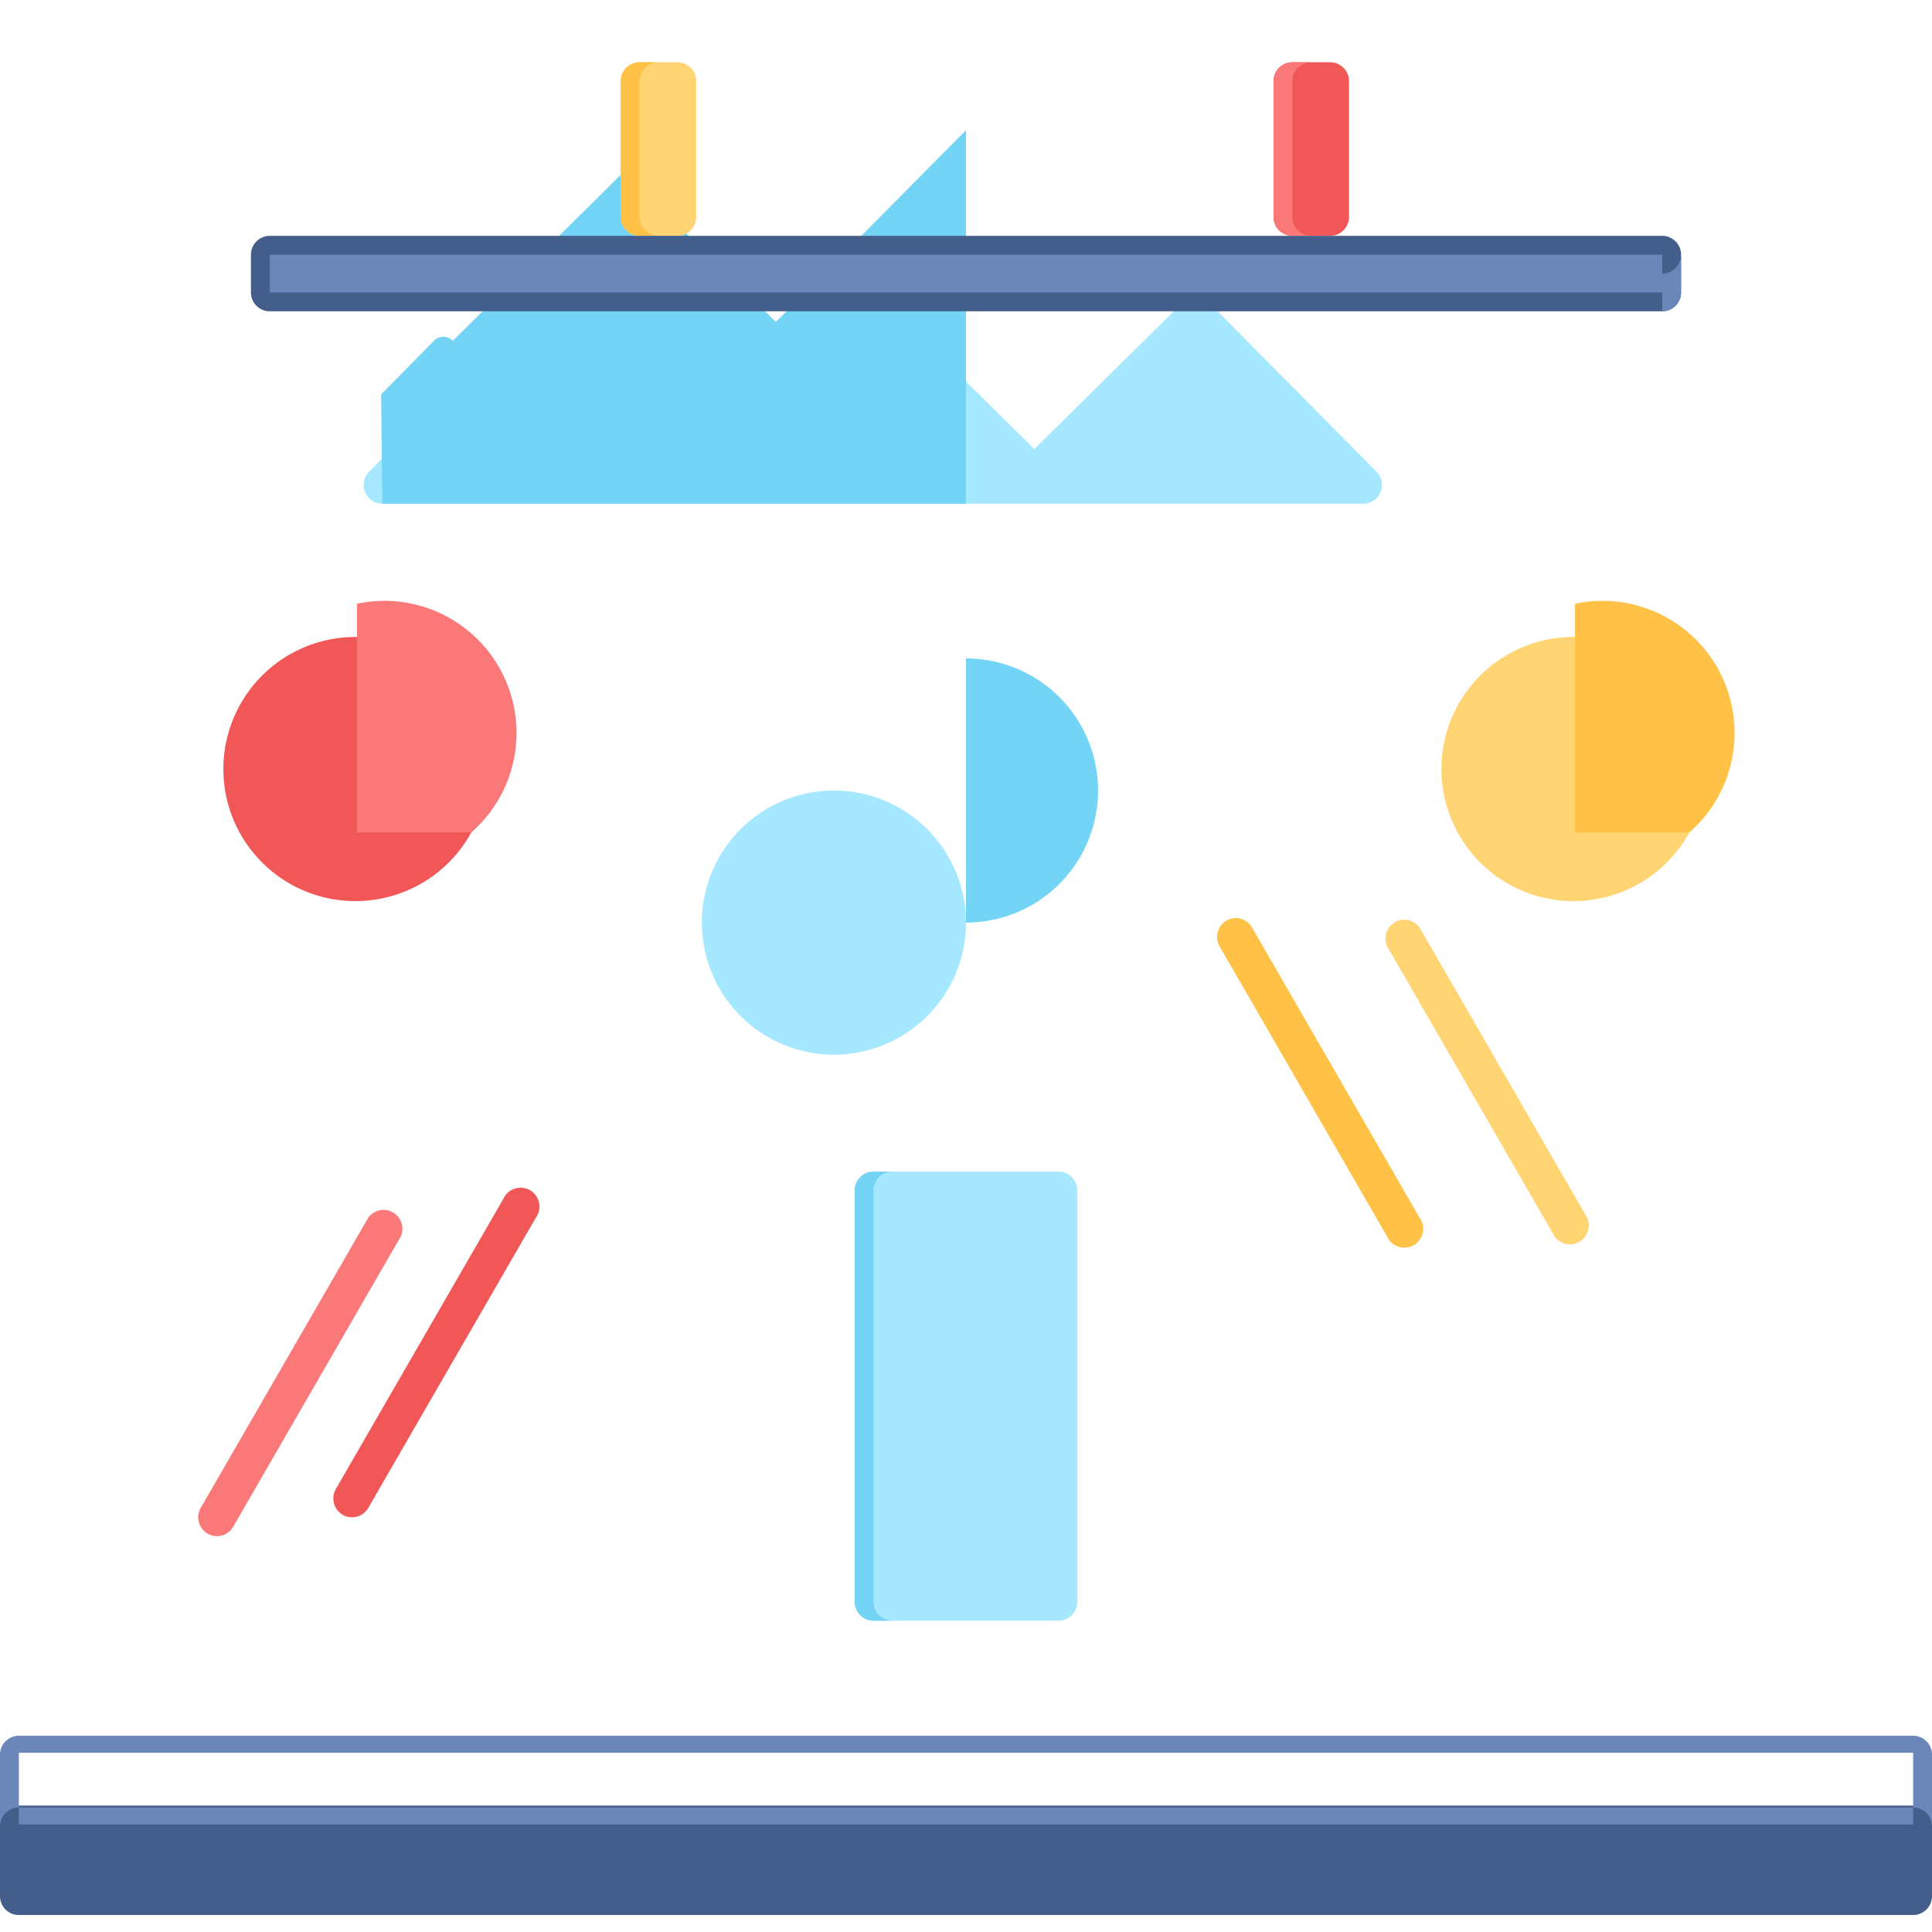<svg xmlns="http://www.w3.org/2000/svg" viewBox="0 0 512 512">
  <style>
    .team-collaboration-icon-0{fill:#a6e8ff}.team-collaboration-icon-1{fill:#74d4f6}.team-collaboration-icon-2{fill:#f15757}.team-collaboration-icon-3{fill:#fa7878}.team-collaboration-icon-4{fill:#ffd472}.team-collaboration-icon-5{fill:#ffc247}.team-collaboration-icon-6{fill:#435e8a}.team-collaboration-icon-7{fill:#6b86b8}
  </style>
  <path class="team-collaboration-icon-0" d="M280.5 429.5h-49a5 5 0 0 1-5-5v-109a5 5 0 0 1 5-5h49a5 5 0 0 1 5 5v109a5 5 0 0 1-5 5z"/>
  <path class="team-collaboration-icon-1" d="M231.5 315.5v109a5 5 0 0 0 5 5h-5a5 5 0 0 1-5-5v-109a5 5 0 0 1 5-5h5a5 5 0 0 0-5 5z"/>
  <path class="team-collaboration-icon-2" d="m142 322.7-44.4 76.9a5 5 0 0 1-4.3 2.5 5 5 0 0 1-4.3-7.5l44.4-76.9a5 5 0 1 1 8.6 5z"/>
  <path class="team-collaboration-icon-3" d="M97.6 322.7l-44.4 76.9a5 5 0 0 0 4.3 7.5 5 5 0 0 0 4.3-2.5l44.4-76.9a5 5 0 0 0-8.6-5z"/>
  <path class="team-collaboration-icon-4" d="m420.6 322.7-44.4-76.9a5 5 0 0 0-8.6 5l44.4 76.9a5 5 0 0 0 8.6-5z"/>
  <path class="team-collaboration-icon-5" d="m376.2 322.7-44.4-76.9a5 5 0 0 0-4.3-2.5 5 5 0 0 0-4.3 7.5l44.4 76.9a5 5 0 1 0 8.6-5z"/>
  <path class="team-collaboration-icon-0" d="M256 244.5a35 35 0 1 1-35-35 35 35 0 0 1 35 35z"/>
  <path class="team-collaboration-icon-1" d="M256 244.5a35 35 0 0 0 0-70v70z"/>
  <path class="team-collaboration-icon-2" d="M124.9 220.6a35 35 0 1 1-60.6-35 35 35 0 0 1 60.6 35z"/>
  <path class="team-collaboration-icon-3" d="M124.9 220.6a35 35 0 0 0-30.3-60.6v60.6z"/>
  <path class="team-collaboration-icon-4" d="M447.7 220.6a35 35 0 1 1-60.6-35 35 35 0 0 1 60.6 35z"/>
  <path class="team-collaboration-icon-5" d="M447.7 220.6a35 35 0 0 0-30.3-60.6v60.6z"/>
  <path class="team-collaboration-icon-6" d="M507 507.5H5a5 5 0 0 1-5-5v-19a5 5 0 0 1 5-5h502a5 5 0 0 1 5 5v19a5 5 0 0 1-5 5z"/>
  <path class="team-collaboration-icon-7" d="M5 483.5h502v-19H5v19zM5 479a5 5 0 0 0-5 5v-19a5 5 0 0 1 5-5h502a5 5 0 0 1 5 5v19a5 5 0 0 0-5-5H5z"/>
  <path class="team-collaboration-icon-0" d="M410.7 133.5H101.3a5 5 0 0 1-3.5-8.5l45.4-45.8a3.5 3.5 0 0 1 5 0l40.3 39.8 40.3-39.8a3.5 3.5 0 0 1 5 0l40.3 39.8 40.3-39.8a3.5 3.5 0 0 1 5 0l45.4 45.8a5 5 0 0 1-3.5 8.5z"/>
  <path class="team-collaboration-icon-1" d="M101.3 133.5H256v-99l-45.4 45.8-5 5-40.3-39.8-5 5-40.3 39.8a3.5 3.5 0 0 0-5 0l-14 14.2z"/>
  <path class="team-collaboration-icon-2" d="M352.5 62.5h-10a5 5 0 0 1-5-5v-36a5 5 0 0 1 5-5h10a5 5 0 0 1 5 5v36a5 5 0 0 1-5 5z"/>
  <path class="team-collaboration-icon-3" d="M342.5 21.5v36a5 5 0 0 0 5 5h-5a5 5 0 0 1-5-5v-36a5 5 0 0 1 5-5h5a5 5 0 0 0-5 5z"/>
  <path class="team-collaboration-icon-4" d="M179.5 62.5h-10a5 5 0 0 1-5-5v-36a5 5 0 0 1 5-5h10a5 5 0 0 1 5 5v36a5 5 0 0 1-5 5z"/>
  <path class="team-collaboration-icon-5" d="M169.5 21.5v36a5 5 0 0 0 5 5h-5a5 5 0 0 1-5-5v-36a5 5 0 0 1 5-5h5a5 5 0 0 0-5 5z"/>
  <path class="team-collaboration-icon-6" d="M440.5 82.5h-369a5 5 0 0 1-5-5v-10a5 5 0 0 1 5-5h369a5 5 0 0 1 5 5v10a5 5 0 0 1-5 5z"/>
  <path class="team-collaboration-icon-7" d="M440.5 72.5v10a5 5 0 0 0 5-5v-10a5 5 0 0 1-5 5zM71.5 67.5h369v10H71.5v-10z"/>
</svg> 